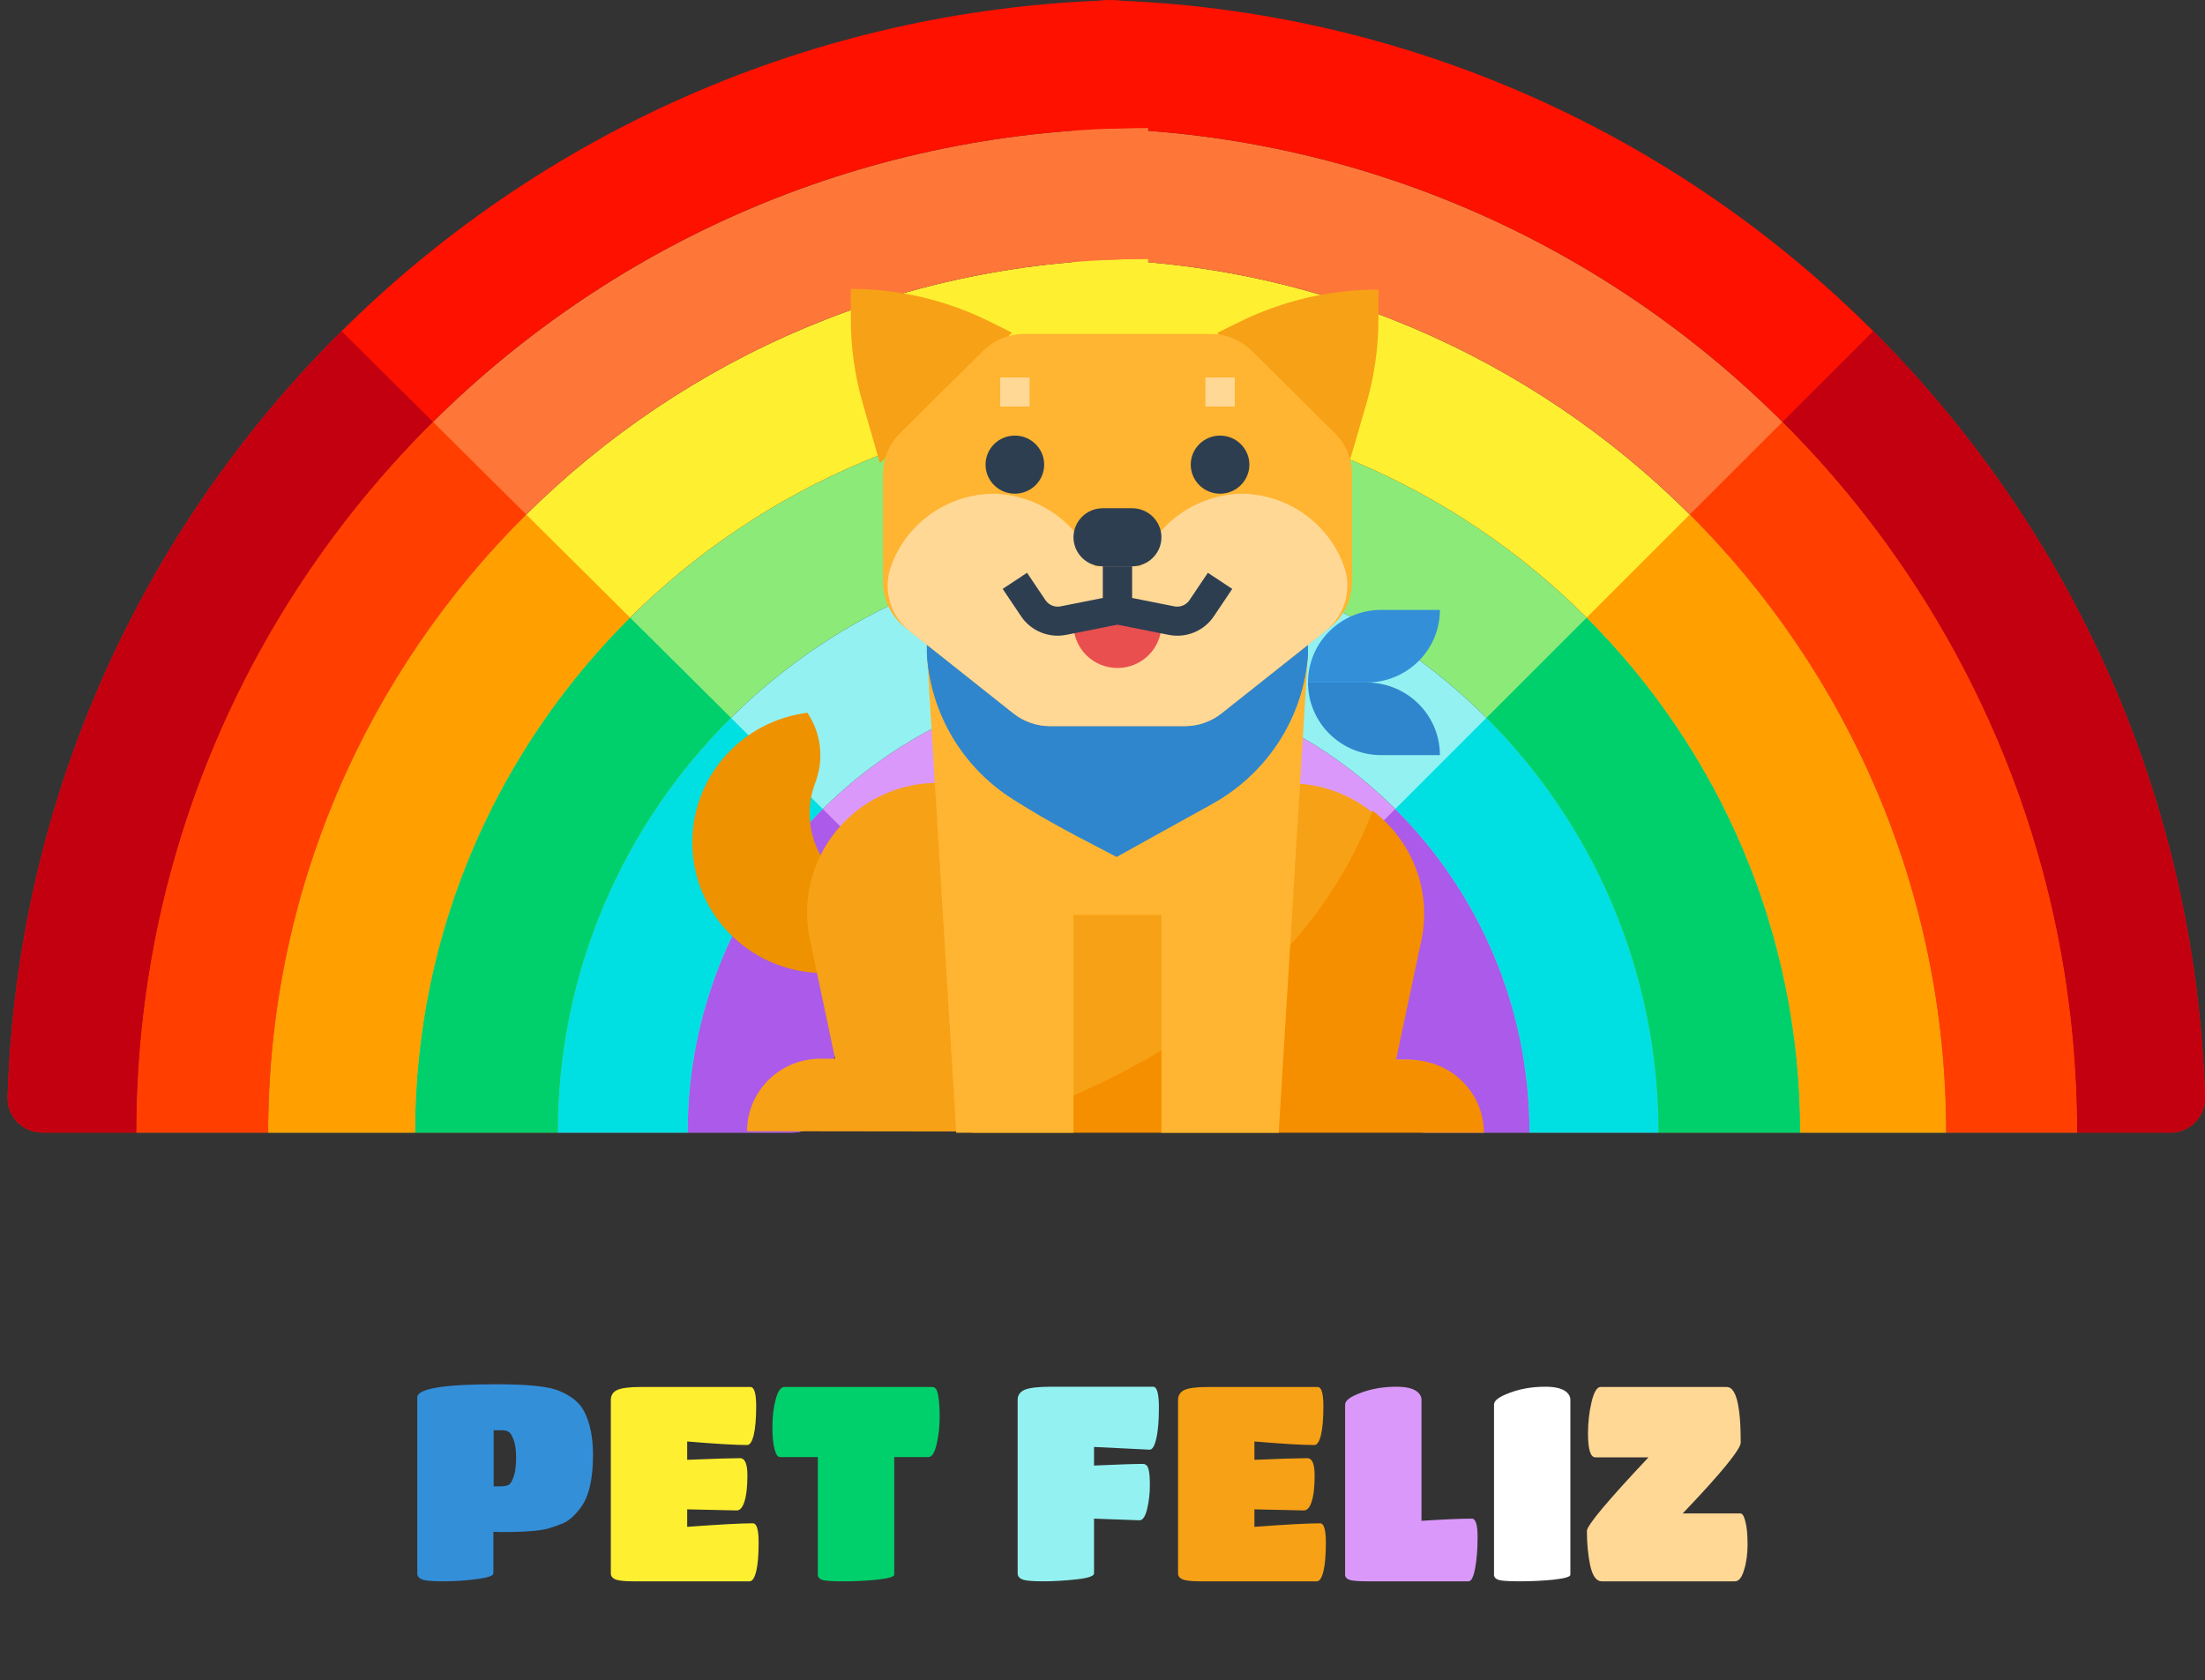 <svg width="290" height="221" viewBox="0 0 290 221" fill="none" xmlns="http://www.w3.org/2000/svg">
<rect x="0" y="0" width="290" height="221" fill="#333333" stroke="none"/>
<g clip-path="url(#clip0)">
<path d="M141 53.238V71.88C183.593 71.88 218.12 106.398 218.12 148.977H236.769C236.769 96.102 193.892 53.238 141 53.238Z" fill="#8CEA79"/>
<path d="M141 88.835V102.486C141 104.808 142.757 106.764 145.068 106.985C165.126 108.904 181.086 124.858 183.005 144.909C183.226 147.22 185.182 148.977 187.505 148.977H201.161C201.161 115.762 174.226 88.835 141 88.835Z" fill="#DA99FA"/>
<path d="M141 71.881V88.835C174.226 88.835 201.161 115.762 201.161 148.978H218.12C218.12 106.398 183.593 71.881 141 71.881Z" fill="#93F2F1"/>
<path d="M141 34.064V53.238C193.892 53.238 236.769 96.102 236.769 148.978H255.949C255.949 85.513 204.484 34.064 141 34.064Z" fill="#FFEF31"/>
<path d="M141 16.83V34.064C204.484 34.064 255.949 85.513 255.949 148.978H273.187C273.187 75.995 214.005 16.83 141 16.83Z" fill="#FF7639"/>
<path d="M141 4.549V16.83C214.005 16.83 273.187 75.994 273.187 148.977H285.473C288.022 148.977 290.076 146.872 289.998 144.324C287.587 65.718 224.283 2.434 145.652 0.024C143.105 -0.054 141 2.001 141 4.549V4.549Z" fill="#FF1100"/>
<path d="M201.158 148.971C201.158 132.344 194.41 117.295 183.502 106.408L170.8 119.106C177.557 125.844 182.041 134.859 183.002 144.902C183.223 147.214 185.18 148.971 187.502 148.971H201.158Z" fill="#AB5AEA"/>
<path d="M218.118 148.971C218.118 127.663 209.471 108.374 195.494 94.42L183.501 106.408C194.41 117.295 201.158 132.344 201.158 148.971H218.118Z" fill="#00E0E2"/>
<path d="M236.767 148.971C236.767 122.515 226.032 98.565 208.681 81.237L195.494 94.419C209.471 108.374 218.118 127.663 218.118 148.971H236.767Z" fill="#00D06B"/>
<path d="M255.946 148.971C255.946 117.22 243.065 88.477 222.243 67.679L208.681 81.237C226.032 98.565 236.767 122.515 236.767 148.971H255.946Z" fill="#FF9F00"/>
<path d="M273.185 148.971C273.185 112.461 258.375 79.41 234.432 55.493L222.242 67.679C243.065 88.477 255.946 117.22 255.946 148.971H273.185Z" fill="#FF3E00"/>
<path d="M285.471 148.971C288.02 148.971 290.074 146.866 289.996 144.318C288.789 104.997 272.346 69.51 246.37 43.559L234.432 55.493C258.374 79.41 273.185 112.461 273.185 148.971H285.471Z" fill="#C30010"/>
</g>
<path d="M151 53.237V71.88C108.122 71.88 73.362 106.398 73.362 148.977H54.588C54.588 96.102 97.753 53.237 151 53.237Z" fill="#8CEA79"/>
<path d="M151 88.835V102.486C151 104.808 149.231 106.765 146.904 106.986C126.712 108.904 110.645 124.858 108.713 144.909C108.491 147.22 106.521 148.977 104.183 148.977H90.435C90.436 115.762 117.551 88.835 151 88.835Z" fill="#DA99FA"/>
<path d="M151 71.881V88.835C117.551 88.835 90.436 115.762 90.436 148.977H73.362C73.362 106.398 108.122 71.881 151 71.881Z" fill="#93F2F1"/>
<path d="M151 34.064V53.237C97.753 53.237 54.588 96.102 54.588 148.977H35.279C35.279 85.512 87.09 34.064 151 34.064Z" fill="#FFEF31"/>
<path d="M151 16.83V34.064C87.09 34.064 35.279 85.513 35.279 148.977H17.926C17.926 75.995 77.505 16.83 151 16.83Z" fill="#FF7639"/>
<path d="M151 4.549V16.83C77.505 16.83 17.926 75.994 17.926 148.977H5.558C2.991 148.977 0.923 146.872 1.002 144.324C3.43 65.718 67.158 2.434 146.316 0.024C148.881 -0.054 151 2.001 151 4.549Z" fill="#FF1100"/>
<path d="M90.438 148.971C90.438 132.344 97.232 117.295 108.213 106.408L121 119.106C114.198 125.844 109.683 134.859 108.716 144.903C108.493 147.214 106.523 148.971 104.186 148.971H90.438Z" fill="#AB5AEA"/>
<path d="M73.364 148.971C73.364 127.663 82.07 108.374 96.14 94.419L108.213 106.408C97.232 117.295 90.438 132.344 90.438 148.971H73.364Z" fill="#00E0E2"/>
<path d="M54.59 148.971C54.59 122.515 65.397 98.566 82.865 81.237L96.14 94.419C82.07 108.374 73.365 127.663 73.365 148.971H54.59Z" fill="#00D06B"/>
<path d="M35.283 148.971C35.283 117.22 48.25 88.477 69.212 67.679L82.865 81.237C65.397 98.565 54.59 122.515 54.59 148.971H35.283Z" fill="#FF9F00"/>
<path d="M17.928 148.971C17.928 112.461 32.838 79.409 56.941 55.493L69.212 67.679C48.25 88.477 35.282 117.22 35.282 148.971H17.928Z" fill="#FF3E00"/>
<path d="M5.56 148.971C2.994 148.971 0.926 146.866 1.005 144.318C2.219 104.997 18.773 69.51 44.923 43.559L56.941 55.493C32.838 79.409 17.928 112.461 17.928 148.971H5.56Z" fill="#C30010"/>
<g clip-path="url(#clip1)">
<path d="M111.899 38V41.884C111.893 45.644 112.415 49.386 113.453 53.003L115.727 60.93L133.088 43.757L130.144 42.293C124.482 39.477 118.234 38.008 111.899 38Z" fill="#F7A116"/>
<path d="M163.031 42.337L160.076 43.793L177.402 61.012L179.706 53.093C180.752 49.479 181.287 45.738 181.293 41.978V38.093C174.956 38.084 168.703 39.537 163.031 42.337Z" fill="#F7A116"/>
<path d="M116.624 118.346C113.132 117.919 110.027 115.939 108.187 112.966C106.349 109.993 105.977 106.352 107.177 103.074C108.317 100.225 108.09 97.016 106.559 94.354L106.195 93.752C97.677 94.833 91.239 101.925 91.052 110.433C90.865 118.941 96.986 126.305 105.447 127.751C113.909 129.198 122.166 124.293 124.867 116.216C122.495 117.945 119.545 118.707 116.624 118.346Z" fill="#EE9200"/>
<path d="M183.083 139.35L186.447 123.619C187.522 118.592 186.252 113.353 182.991 109.358C179.729 105.364 174.824 103.039 169.64 103.032L123.375 102.968C118.189 102.962 113.278 105.272 110.005 109.258C106.733 113.245 105.448 118.48 106.509 123.51L109.83 139.256H107.902C102.579 139.249 98.258 143.52 98.25 148.796L121.383 148.826L171.503 148.897L194.636 148.927C194.643 143.652 190.334 139.369 185.011 139.362L183.083 139.35Z" fill="#F7A116"/>
<path d="M195.16 149C195.16 143.724 190.845 139.448 185.522 139.448H183.594L186.936 123.712C188.308 117.275 185.812 110.631 180.525 106.65C171.203 130.938 147.517 143.028 127.71 149H195.16Z" fill="#F58F00"/>
<path d="M181.666 80.222H189.377C189.377 85.498 185.062 89.775 179.738 89.775H172.028C172.028 84.499 176.343 80.222 181.666 80.222Z" fill="#348FD9"/>
<path d="M172.028 89.775H179.738C185.062 89.775 189.377 94.051 189.377 99.327H181.666C176.343 99.327 172.028 95.05 172.028 89.775Z" fill="#3086CD"/>
<path d="M172.028 78.312H121.907V85.976L125.763 149H141.184V120.343H152.751V149H168.172L172.028 85.976V78.312Z" fill="#FFB531"/>
<path d="M172.028 80.222H121.907V85.976C122.362 93.763 126.546 100.864 133.166 105.081C135.735 106.713 138.37 108.242 141.069 109.667C141.186 109.728 141.3 109.797 141.418 109.857L146.854 112.701L152.637 109.491L158.852 106.052L159.623 105.62C166.829 101.547 171.489 94.158 172.028 85.954V80.222Z" fill="#348FD9"/>
<path d="M172.028 80.222H121.907V85.976C122.362 93.763 126.546 100.864 133.166 105.081C135.735 106.713 138.37 108.242 141.069 109.667C141.186 109.728 141.3 109.797 141.418 109.857L146.854 112.701L152.637 109.491L158.852 106.052L159.623 105.62C166.829 101.547 171.489 94.158 172.028 85.954V80.222Z" fill="#3086CD"/>
<path d="M155.835 95.506H138.1C136.348 95.506 134.648 94.916 133.28 93.831L119.016 82.514C117.189 81.065 116.125 78.871 116.124 76.55V62.372C116.124 60.345 116.937 58.401 118.383 56.968L129.287 46.162C130.732 44.728 132.695 43.923 134.74 43.923H159.195C161.241 43.923 163.202 44.728 164.648 46.162L175.552 56.968C176.998 58.401 177.811 60.345 177.811 62.372V76.55C177.811 78.871 176.747 81.065 174.919 82.514L160.654 93.829C159.287 94.914 157.587 95.506 155.835 95.506Z" fill="#FFB531"/>
<path d="M163.353 64.938C157.316 65.046 151.978 68.852 149.956 74.491H143.98C141.958 68.852 136.62 65.046 130.582 64.938C124.647 65.037 119.374 68.718 117.281 74.223C116.033 77.349 116.992 80.916 119.644 83.011L133.281 93.831C134.648 94.916 136.348 95.506 138.1 95.506H155.835C157.587 95.506 159.287 94.916 160.654 93.831L174.299 83.013C176.951 80.918 177.911 77.351 176.663 74.225C174.568 68.716 169.291 65.034 163.353 64.938Z" fill="#FFD896"/>
<path d="M145.04 66.849H148.895C151.024 66.849 152.751 68.56 152.751 70.67C152.751 72.78 151.024 74.491 148.895 74.491H145.04C142.911 74.491 141.184 72.78 141.184 70.67C141.184 68.56 142.911 66.849 145.04 66.849Z" fill="#2E3E51"/>
<path d="M152.751 82.133C152.751 85.298 150.161 87.864 146.967 87.864C143.774 87.864 141.184 85.298 141.184 82.133L146.967 80.222L152.751 82.133Z" fill="#E94F4F"/>
<path d="M137.329 61.117C137.329 63.227 135.603 64.938 133.473 64.938C131.344 64.938 129.618 63.227 129.618 61.117C129.618 59.007 131.344 57.296 133.473 57.296C135.603 57.296 137.329 59.007 137.329 61.117Z" fill="#2E3E51"/>
<path d="M164.317 61.117C164.317 63.227 162.591 64.938 160.461 64.938C158.332 64.938 156.606 63.227 156.606 61.117C156.606 59.007 158.332 57.296 160.461 57.296C162.591 57.296 164.317 59.007 164.317 61.117Z" fill="#2E3E51"/>
<path d="M131.546 49.654H135.401V53.475H131.546V49.654Z" fill="#FFD896"/>
<path d="M158.534 49.654H162.389V53.475H158.534V49.654Z" fill="#FFD896"/>
<path d="M158.858 75.341L156.437 78.944C156.001 79.586 155.22 79.907 154.453 79.758L148.895 78.655V74.491H145.04V78.655L139.483 79.758C138.716 79.91 137.934 79.588 137.5 78.944L135.077 75.341L131.87 77.461L134.293 81.063C135.59 82.998 137.941 83.963 140.24 83.504L146.968 82.167L153.696 83.504C155.994 83.969 158.348 83.002 159.643 81.063L162.065 77.461L158.858 75.341Z" fill="#2E3E51"/>
</g>
<path d="M64.889 206.956C64.889 207.268 64.157 207.52 62.693 207.712C61.229 207.904 59.765 208 58.301 208C56.837 208 55.901 207.916 55.493 207.748C55.085 207.58 54.881 207.316 54.881 206.956V183.808C54.881 182.656 58.337 182.08 65.249 182.08C69.425 182.08 72.185 182.368 73.529 182.944C75.161 183.616 76.265 184.528 76.841 185.68C77.609 187.168 77.993 189.076 77.993 191.404C77.993 194.596 77.441 196.912 76.337 198.352C75.545 199.408 74.753 200.092 73.961 200.404C73.169 200.716 72.509 200.944 71.981 201.088C71.477 201.208 70.841 201.304 70.073 201.376C69.017 201.472 67.577 201.52 65.753 201.52L64.889 201.484V206.956ZM64.925 195.508H65.789C66.245 195.508 66.605 195.448 66.869 195.328C67.133 195.184 67.361 194.824 67.553 194.248C67.769 193.648 67.877 192.82 67.877 191.764C67.877 190.684 67.757 189.868 67.517 189.316C67.301 188.74 67.073 188.404 66.833 188.308C66.617 188.188 66.353 188.128 66.041 188.128H64.925V195.508Z" fill="#348FD9"/>
<path d="M98.587 208H83.323C82.147 208 81.355 207.916 80.947 207.748C80.538 207.58 80.335 207.316 80.335 206.956V184.168C80.335 183.544 80.611 183.1 81.162 182.836C81.739 182.572 82.758 182.44 84.222 182.44H98.695C99.198 182.44 99.451 183.28 99.451 184.96C99.451 186.616 99.343 187.888 99.126 188.776C98.91 189.64 98.623 190.072 98.263 190.072C96.703 190.072 94.075 189.916 90.379 189.604V192.016C93.93 191.872 96.246 191.8 97.326 191.8C97.975 191.8 98.299 192.556 98.299 194.068C98.299 195.58 98.166 196.732 97.903 197.524C97.662 198.292 97.326 198.676 96.894 198.676L90.379 198.532V200.836C94.555 200.524 97.434 200.368 99.019 200.368C99.522 200.368 99.775 201.208 99.775 202.888C99.775 204.568 99.666 205.84 99.451 206.704C99.234 207.568 98.947 208 98.587 208Z" fill="#FFEF31"/>
<path d="M117.607 207.136C117.607 207.4 116.863 207.616 115.375 207.784C113.911 207.928 112.435 208 110.947 208C109.483 208 108.547 207.94 108.139 207.82C107.755 207.676 107.563 207.448 107.563 207.136V191.656H102.559C102.295 191.656 102.067 191.32 101.875 190.648C101.683 189.976 101.587 188.98 101.587 187.66C101.587 186.316 101.731 185.116 102.019 184.06C102.307 182.98 102.691 182.44 103.171 182.44H122.647C123.007 182.44 123.247 182.776 123.367 183.448C123.511 184.12 123.583 185.092 123.583 186.364C123.583 187.636 123.451 188.836 123.187 189.964C122.923 191.092 122.563 191.656 122.107 191.656H117.607V207.136Z" fill="#00D06B"/>
<path d="M143.886 206.956C143.886 207.316 143.106 207.58 141.546 207.748C140.01 207.916 138.546 208 137.154 208C135.762 208 134.862 207.916 134.454 207.748C134.046 207.58 133.842 207.316 133.842 206.956V184.132C133.842 183.508 134.154 183.064 134.778 182.8C135.402 182.536 136.578 182.404 138.306 182.404H151.662C152.166 182.404 152.418 183.316 152.418 185.14C152.418 186.94 152.298 188.32 152.058 189.28C151.842 190.216 151.554 190.684 151.194 190.684L143.886 190.324V192.772C147.078 192.628 149.214 192.556 150.294 192.556C150.654 192.556 150.894 192.748 151.014 193.132C151.158 193.516 151.23 194.26 151.23 195.364C151.23 196.444 151.11 197.488 150.87 198.496C150.63 199.48 150.294 199.972 149.862 199.972L143.886 199.756V206.956Z" fill="#93F2F1"/>
<path d="M173.188 208H157.924C156.748 208 155.956 207.916 155.548 207.748C155.14 207.58 154.936 207.316 154.936 206.956V184.168C154.936 183.544 155.212 183.1 155.764 182.836C156.34 182.572 157.36 182.44 158.824 182.44H173.296C173.8 182.44 174.052 183.28 174.052 184.96C174.052 186.616 173.944 187.888 173.728 188.776C173.512 189.64 173.224 190.072 172.864 190.072C171.304 190.072 168.676 189.916 164.98 189.604V192.016C168.532 191.872 170.848 191.8 171.928 191.8C172.576 191.8 172.9 192.556 172.9 194.068C172.9 195.58 172.768 196.732 172.504 197.524C172.264 198.292 171.928 198.676 171.496 198.676L164.98 198.532V200.836C169.156 200.524 172.036 200.368 173.62 200.368C174.124 200.368 174.376 201.208 174.376 202.888C174.376 204.568 174.268 205.84 174.052 206.704C173.836 207.568 173.548 208 173.188 208Z" fill="#F7A116"/>
<path d="M179.933 208C178.733 208 177.929 207.94 177.521 207.82C177.113 207.676 176.909 207.448 176.909 207.136V184.744C176.909 184.216 177.605 183.7 178.997 183.196C180.389 182.668 181.949 182.404 183.677 182.404C185.213 182.404 186.221 182.728 186.701 183.376C186.869 183.616 186.953 183.856 186.953 184.096V200.044C189.881 199.852 192.089 199.756 193.577 199.756C194.081 199.756 194.333 200.56 194.333 202.168C194.333 203.752 194.225 205.12 194.009 206.272C193.793 207.424 193.505 208 193.145 208H179.933Z" fill="#DA99FA"/>
<path d="M206.535 207.136C206.535 207.4 205.803 207.616 204.339 207.784C202.875 207.928 201.399 208 199.911 208C198.447 208 197.511 207.94 197.103 207.82C196.695 207.676 196.491 207.448 196.491 207.136V184.744C196.491 184.216 197.187 183.7 198.579 183.196C199.971 182.668 201.531 182.404 203.259 182.404C204.795 182.404 205.803 182.728 206.283 183.376C206.451 183.616 206.535 183.856 206.535 184.096V207.136Z" fill="white"/>
<path d="M228.94 189.748C228.94 190.18 228.304 191.176 227.032 192.736C225.76 194.296 223.852 196.408 221.308 199.072H228.904C229.168 199.072 229.384 199.432 229.552 200.152C229.744 200.848 229.84 201.844 229.84 203.14C229.84 204.412 229.684 205.54 229.372 206.524C229.084 207.508 228.688 208 228.184 208H210.652C209.956 208 209.452 207.304 209.14 205.912C208.852 204.52 208.708 203.008 208.708 201.376C208.708 201.016 209.38 200.032 210.724 198.424C212.068 196.816 214.096 194.572 216.808 191.692H209.824C209.176 191.692 208.852 190.648 208.852 188.56C208.852 187.096 209.008 185.716 209.32 184.42C209.632 183.1 210.028 182.44 210.508 182.44H227.104C228.328 182.44 228.94 184.876 228.94 189.748Z" fill="#FFD896"/>
<defs>
<clipPath id="clip0">
<rect width="149" height="149" fill="white" transform="translate(141)"/>
</clipPath>
<clipPath id="clip1">
<rect width="112" height="111" fill="white" transform="translate(87 38)"/>
</clipPath>
</defs>
</svg>

